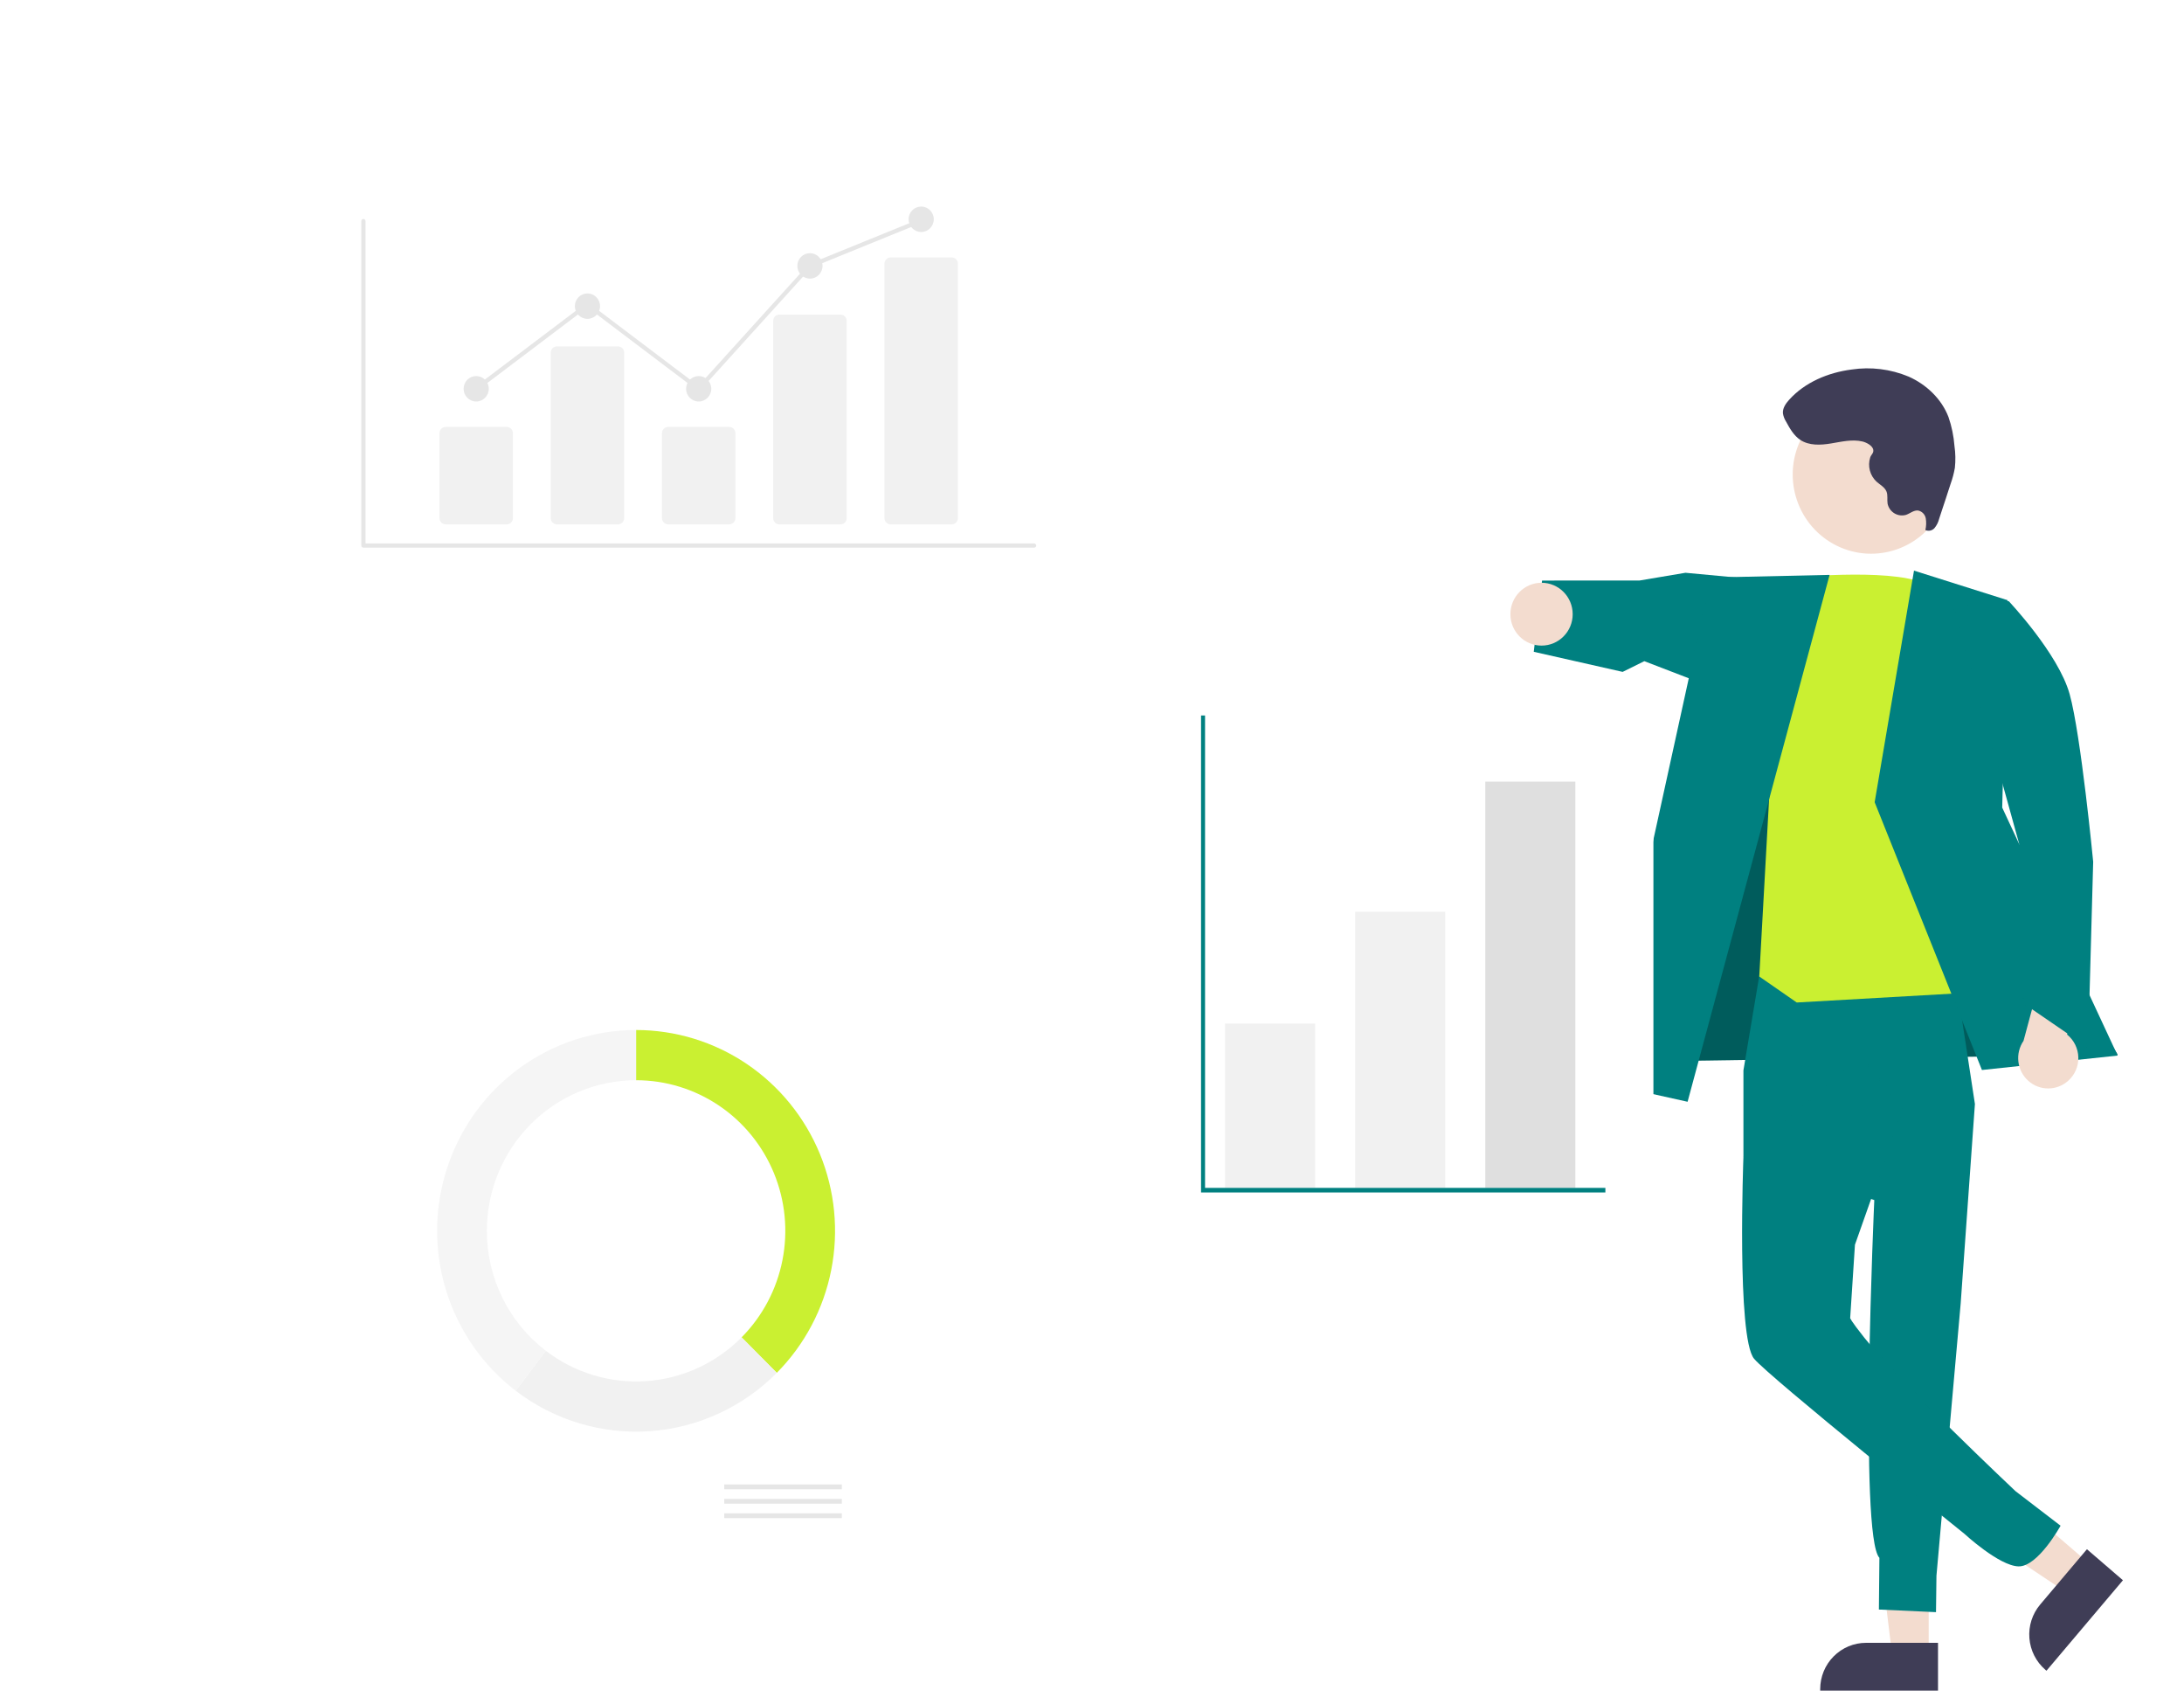 <svg width="139" height="108" viewBox="0 0 139 108" fill="none" xmlns="http://www.w3.org/2000/svg">
      <g clip-path="url(#clip0_3058_5457)">
      <path d="M122.751 105.295L120.425 105.295L119.319 96.244L122.751 96.244L122.751 105.295Z" fill="#F3DCCF"/>
      <path d="M123.344 107.569L115.846 107.569V107.473C115.846 106.692 116.153 105.943 116.701 105.391C117.248 104.839 117.99 104.528 118.764 104.528H118.764L123.344 104.529L123.344 107.569Z" fill="#3F3D56"/>
      <path d="M133.014 99.526L131.505 101.311L123.963 96.285L126.191 93.651L133.014 99.526Z" fill="#F3DCCF"/>
      <path d="M135.114 100.547L130.247 106.303L130.174 106.241C129.586 105.734 129.221 105.011 129.16 104.233C129.098 103.454 129.346 102.683 129.849 102.089L129.849 102.089L132.822 98.573L135.114 100.547Z" fill="#3F3D56"/>
      <path d="M106.239 60.783L105.515 67.52L134.777 67.099L122.016 46.117L111.596 45.739L106.239 60.783Z" fill="#008080"/>
      <path opacity="0.28" d="M106.239 60.783L105.515 67.52L134.777 67.099L122.016 46.117L111.596 45.739L106.239 60.783Z" fill="black"/>
      <path d="M111.993 61.94L110.96 68.104V73.613L119.289 76.357C119.289 76.357 118.314 97.757 119.614 99.12L119.582 102.41L123.216 102.577L123.245 100.261L124.786 82.952L125.693 70.244L124.222 60.609L111.993 61.94Z" fill="#008080"/>
      <path d="M118.446 67.246L110.96 73.613C110.96 73.613 110.522 85.101 111.635 86.449C112.59 87.606 125.019 97.587 125.019 97.587C125.019 97.587 127.228 99.632 128.466 99.664C129.704 99.697 131.144 97.077 131.144 97.077L128.277 94.879C128.277 94.879 120.849 87.883 118.644 85.101C117.754 83.979 117.754 83.866 117.754 83.866L118.058 79.198L121.118 70.533L118.446 67.246Z" fill="#008080"/>
      <path d="M110.498 36.745L107.271 36.444L104.343 36.937L98.144 36.939L97.616 41.472L103.273 42.75L104.652 42.068L110.399 44.278L110.498 36.745Z" fill="#008080"/>
      <path d="M114.353 36.731C114.353 36.731 121.203 36.084 122.761 37.319C124.318 38.554 127.656 63.029 127.656 63.029L114.353 63.786L111.968 62.131L112.645 49.912L114.353 36.731Z" fill="#CAF031"/>
      <path d="M116.444 36.579L108.888 36.746L101.843 68.867L107.406 70.102L116.444 36.579Z" fill="#008080"/>
      <path d="M121.816 36.307L127.768 38.187L127.43 51.384L134.778 67.163L126.14 68.081L119.312 51.043L121.816 36.307Z" fill="#008080"/>
      <path d="M131.63 68.766C131.839 68.58 132.005 68.351 132.116 68.094C132.227 67.837 132.282 67.558 132.275 67.278C132.268 66.998 132.2 66.722 132.076 66.471C131.953 66.22 131.776 65.999 131.558 65.824L132.756 61.609L130.395 60.25L128.786 66.227C128.52 66.615 128.403 67.088 128.46 67.557C128.516 68.026 128.74 68.458 129.091 68.771C129.441 69.084 129.893 69.256 130.361 69.255C130.83 69.254 131.281 69.08 131.63 68.766Z" fill="#F3DCCF"/>
      <path d="M124.319 38.554L127.841 38.245C127.841 38.245 131.002 41.582 131.722 44.166C132.441 46.749 133.22 54.833 133.22 54.833L132.895 66.659L128.778 63.838L128.502 53.666L124.319 38.554Z" fill="#008080"/>
      <path d="M123.469 32.61C124.792 30.168 123.903 27.108 121.483 25.773C119.064 24.439 116.031 25.336 114.708 27.777C113.386 30.218 114.275 33.279 116.694 34.614C119.113 35.948 122.147 35.051 123.469 32.61Z" fill="#F3DCCF"/>
      <path d="M118.532 28.09C117.877 27.937 117.197 28.107 116.533 28.216C115.87 28.326 115.139 28.362 114.578 27.989C114.163 27.713 113.908 27.256 113.669 26.818C113.569 26.661 113.503 26.485 113.474 26.301C113.446 25.976 113.65 25.68 113.868 25.439C114.877 24.319 116.352 23.706 117.84 23.512C119.067 23.327 120.32 23.482 121.467 23.959C122.596 24.458 123.567 25.374 124.011 26.535C124.216 27.129 124.343 27.747 124.391 28.374C124.458 28.836 124.467 29.304 124.417 29.767C124.357 30.111 124.267 30.449 124.149 30.777L123.414 33.017C123.361 33.229 123.262 33.427 123.125 33.595C123.054 33.678 122.959 33.735 122.853 33.758C122.747 33.782 122.637 33.77 122.539 33.725C122.598 33.481 122.606 33.228 122.565 32.981C122.542 32.858 122.483 32.745 122.396 32.656C122.308 32.567 122.196 32.506 122.075 32.482C121.803 32.453 121.572 32.665 121.315 32.757C121.197 32.792 121.074 32.803 120.952 32.79C120.829 32.777 120.711 32.74 120.603 32.681C120.495 32.622 120.4 32.542 120.323 32.446C120.245 32.35 120.188 32.239 120.153 32.12C120.146 32.096 120.14 32.072 120.135 32.048C120.094 31.791 120.162 31.517 120.066 31.277C119.953 30.995 119.654 30.847 119.43 30.645C119.225 30.454 119.078 30.208 119.007 29.936C118.935 29.663 118.943 29.377 119.028 29.108C119.088 28.922 119.258 28.837 119.224 28.623C119.179 28.342 118.768 28.145 118.532 28.09Z" fill="#3F3D56"/>
      <g filter="url(#filter0_d_3058_5457)">
      <path d="M58.471 98.208H22.496V58.422H58.471V98.208Z" fill="white"/>
      </g>
      <path d="M53.578 94.45H46.095V94.757H53.578V94.45Z" fill="#E6E6E6"/>
      <path d="M53.578 95.369H46.095V95.675H53.578V95.369Z" fill="#E6E6E6"/>
      <path d="M53.578 96.287H46.095V96.594H53.578V96.287Z" fill="#E6E6E6"/>
      <path d="M40.483 65.537V68.731C42.362 68.731 44.198 69.293 45.76 70.346C47.322 71.399 48.539 72.896 49.258 74.647C49.977 76.398 50.165 78.325 49.798 80.184C49.432 82.043 48.527 83.751 47.199 85.091L49.438 87.35C51.209 85.563 52.415 83.286 52.903 80.808C53.392 78.329 53.141 75.76 52.183 73.425C51.224 71.09 49.601 69.094 47.519 67.69C45.436 66.286 42.988 65.537 40.483 65.537Z" fill="#CAF031"/>
      <path d="M49.438 87.35L47.199 85.092C45.575 86.73 43.418 87.72 41.127 87.877C38.836 88.033 36.566 87.347 34.737 85.944L32.821 88.488C35.259 90.358 38.286 91.273 41.341 91.064C44.396 90.855 47.273 89.535 49.438 87.35Z" fill="#F1F1F1"/>
      <path d="M30.986 78.315C30.986 77.056 31.231 75.81 31.709 74.647C32.186 73.484 32.885 72.428 33.767 71.538C34.649 70.648 35.696 69.942 36.849 69.461C38.001 68.979 39.236 68.731 40.483 68.731V65.537C37.832 65.537 35.248 66.376 33.095 67.937C30.942 69.497 29.329 71.7 28.483 74.235C27.636 76.77 27.6 79.509 28.378 82.066C29.156 84.623 30.71 86.87 32.821 88.488L34.737 85.944C33.57 85.051 32.624 83.897 31.974 82.574C31.323 81.25 30.985 79.792 30.986 78.315Z" fill="#F5F5F5"/>
      <g filter="url(#filter1_d_3058_5457)">
      <path d="M105.231 80.591H73.383V40.804H105.231V80.591Z" fill="white"/>
      </g>
      <path d="M83.702 65.126H77.969V75.581H83.702V65.126Z" fill="#F1F1F1"/>
      <path d="M91.982 58.011H86.249V75.581H91.982V58.011Z" fill="#F1F1F1"/>
      <path d="M100.263 49.735H94.53V75.581H100.263V49.735Z" fill="#DFDFDF"/>
      <path d="M102.174 75.872H76.44V45.524H76.695V75.582H102.174V75.872Z" fill="#008080"/>
      <path d="M98.111 41.078C99.206 41.078 100.093 40.183 100.093 39.079C100.093 37.974 99.206 37.079 98.111 37.079C97.016 37.079 96.129 37.974 96.129 39.079C96.129 40.183 97.016 41.078 98.111 41.078Z" fill="#F3DCCF"/>
      </g>
      <g filter="url(#filter2_d_3058_5457)">
      <path d="M69.893 42.582H17.277V5.672H69.893V42.582Z" fill="white"/>
      </g>
      <path d="M65.815 34.847H23.129C23.093 34.847 23.059 34.832 23.034 34.807C23.009 34.782 22.995 34.748 22.995 34.712V14.067C22.995 14.031 23.009 13.997 23.034 13.971C23.059 13.946 23.093 13.932 23.129 13.932C23.164 13.932 23.198 13.946 23.223 13.971C23.248 13.997 23.262 14.031 23.262 14.067V34.577H65.815C65.832 34.577 65.85 34.58 65.866 34.587C65.882 34.594 65.897 34.604 65.91 34.616C65.922 34.629 65.932 34.644 65.939 34.66C65.945 34.676 65.949 34.694 65.949 34.712C65.949 34.73 65.945 34.747 65.939 34.763C65.932 34.78 65.922 34.795 65.91 34.807C65.897 34.82 65.882 34.83 65.866 34.836C65.85 34.843 65.832 34.847 65.815 34.847Z" fill="#E6E6E6"/>
      <path d="M32.249 33.363H28.366C28.261 33.363 28.16 33.321 28.086 33.246C28.012 33.171 27.97 33.069 27.97 32.963V27.563C27.97 27.457 28.012 27.355 28.086 27.28C28.16 27.205 28.261 27.163 28.366 27.163H32.249C32.354 27.163 32.455 27.205 32.529 27.28C32.603 27.355 32.645 27.457 32.645 27.563V32.963C32.645 33.069 32.603 33.171 32.529 33.246C32.455 33.321 32.354 33.363 32.249 33.363Z" fill="#F1F1F1"/>
      <path d="M39.329 33.364H35.447C35.342 33.363 35.241 33.321 35.167 33.246C35.092 33.171 35.05 33.069 35.05 32.963V22.44C35.05 22.334 35.092 22.233 35.167 22.158C35.241 22.083 35.342 22.04 35.447 22.04H39.329C39.434 22.04 39.535 22.083 39.61 22.158C39.684 22.233 39.726 22.334 39.726 22.44V32.963C39.726 33.069 39.684 33.171 39.61 33.246C39.535 33.321 39.434 33.363 39.329 33.364Z" fill="#F1F1F1"/>
      <path d="M46.409 33.363H42.527C42.422 33.363 42.321 33.321 42.247 33.246C42.172 33.171 42.13 33.069 42.13 32.963V27.563C42.13 27.457 42.172 27.355 42.247 27.28C42.321 27.205 42.422 27.163 42.527 27.163H46.409C46.514 27.163 46.615 27.205 46.69 27.28C46.764 27.355 46.806 27.457 46.806 27.563V32.963C46.806 33.069 46.764 33.171 46.69 33.246C46.615 33.321 46.514 33.363 46.409 33.363Z" fill="#F1F1F1"/>
      <path d="M53.489 33.364H49.606C49.504 33.366 49.404 33.327 49.33 33.255C49.256 33.184 49.212 33.085 49.21 32.982V20.4C49.212 20.297 49.256 20.198 49.33 20.127C49.404 20.055 49.504 20.016 49.606 20.018H53.489C53.592 20.016 53.691 20.055 53.766 20.127C53.84 20.198 53.883 20.297 53.886 20.4V32.982C53.883 33.085 53.84 33.184 53.766 33.255C53.691 33.327 53.592 33.366 53.489 33.364Z" fill="#F1F1F1"/>
      <path d="M60.57 33.364H56.687C56.582 33.364 56.481 33.321 56.407 33.246C56.333 33.171 56.291 33.07 56.291 32.964V16.779C56.291 16.673 56.333 16.571 56.407 16.496C56.481 16.421 56.582 16.379 56.687 16.379H60.57C60.675 16.379 60.776 16.421 60.85 16.496C60.924 16.571 60.966 16.673 60.966 16.779V32.964C60.966 33.07 60.924 33.171 60.85 33.246C60.776 33.321 60.675 33.364 60.57 33.364Z" fill="#F1F1F1"/>
      <path d="M30.308 25.546C30.75 25.546 31.109 25.183 31.109 24.737C31.109 24.29 30.75 23.928 30.308 23.928C29.865 23.928 29.506 24.29 29.506 24.737C29.506 25.183 29.865 25.546 30.308 25.546Z" fill="#E6E6E6"/>
      <path d="M37.388 20.288C37.83 20.288 38.189 19.926 38.189 19.479C38.189 19.032 37.83 18.67 37.388 18.67C36.945 18.67 36.586 19.032 36.586 19.479C36.586 19.926 36.945 20.288 37.388 20.288Z" fill="#E6E6E6"/>
      <path d="M44.468 25.546C44.911 25.546 45.27 25.183 45.27 24.737C45.27 24.29 44.911 23.928 44.468 23.928C44.025 23.928 43.666 24.29 43.666 24.737C43.666 25.183 44.025 25.546 44.468 25.546Z" fill="#E6E6E6"/>
      <path d="M51.548 17.727C51.991 17.727 52.35 17.365 52.35 16.918C52.35 16.471 51.991 16.109 51.548 16.109C51.105 16.109 50.747 16.471 50.747 16.918C50.747 17.365 51.105 17.727 51.548 17.727Z" fill="#E6E6E6"/>
      <path d="M58.628 14.761C59.071 14.761 59.43 14.399 59.43 13.952C59.43 13.505 59.071 13.143 58.628 13.143C58.185 13.143 57.827 13.505 57.827 13.952C57.827 14.399 58.185 14.761 58.628 14.761Z" fill="#E6E6E6"/>
      <path d="M44.485 24.917L37.388 19.553L30.388 24.844L30.227 24.628L37.388 19.216L44.451 24.555L51.47 16.804L51.498 16.793L58.578 13.914L58.678 14.164L51.626 17.031L44.485 24.917Z" fill="#E6E6E6"/>
      <defs>
      <filter id="filter0_d_3058_5457" x="14.496" y="53.422" width="51.975" height="55.786" filterUnits="userSpaceOnUse" color-interpolation-filters="sRGB">
      <feFlood flood-opacity="0" result="BackgroundImageFix"/>
      <feColorMatrix in="SourceAlpha" type="matrix" values="0 0 0 0 0 0 0 0 0 0 0 0 0 0 0 0 0 0 127 0" result="hardAlpha"/>
      <feOffset dy="3"/>
      <feGaussianBlur stdDeviation="4"/>
      <feColorMatrix type="matrix" values="0 0 0 0 0 0 0 0 0 0 0 0 0 0 0 0 0 0 0.1 0"/>
      <feBlend mode="normal" in2="BackgroundImageFix" result="effect1_dropShadow_3058_5457"/>
      <feBlend mode="normal" in="SourceGraphic" in2="effect1_dropShadow_3058_5457" result="shape"/>
      </filter>
      <filter id="filter1_d_3058_5457" x="65.383" y="35.804" width="47.849" height="55.786" filterUnits="userSpaceOnUse" color-interpolation-filters="sRGB">
      <feFlood flood-opacity="0" result="BackgroundImageFix"/>
      <feColorMatrix in="SourceAlpha" type="matrix" values="0 0 0 0 0 0 0 0 0 0 0 0 0 0 0 0 0 0 127 0" result="hardAlpha"/>
      <feOffset dy="3"/>
      <feGaussianBlur stdDeviation="4"/>
      <feColorMatrix type="matrix" values="0 0 0 0 0 0 0 0 0 0 0 0 0 0 0 0 0 0 0.1 0"/>
      <feBlend mode="normal" in2="BackgroundImageFix" result="effect1_dropShadow_3058_5457"/>
      <feBlend mode="normal" in="SourceGraphic" in2="effect1_dropShadow_3058_5457" result="shape"/>
      </filter>
      <filter id="filter2_d_3058_5457" x="9.277" y="0.672" width="68.616" height="52.91" filterUnits="userSpaceOnUse" color-interpolation-filters="sRGB">
      <feFlood flood-opacity="0" result="BackgroundImageFix"/>
      <feColorMatrix in="SourceAlpha" type="matrix" values="0 0 0 0 0 0 0 0 0 0 0 0 0 0 0 0 0 0 127 0" result="hardAlpha"/>
      <feOffset dy="3"/>
      <feGaussianBlur stdDeviation="4"/>
      <feColorMatrix type="matrix" values="0 0 0 0 0 0 0 0 0 0 0 0 0 0 0 0 0 0 0.1 0"/>
      <feBlend mode="normal" in2="BackgroundImageFix" result="effect1_dropShadow_3058_5457"/>
      <feBlend mode="normal" in="SourceGraphic" in2="effect1_dropShadow_3058_5457" result="shape"/>
      </filter>
      <clipPath id="clip0_3058_5457">
      <rect width="139" height="98.164" fill="white" transform="translate(0 9.599)"/>
      </clipPath>
      </defs>
      </svg>
     